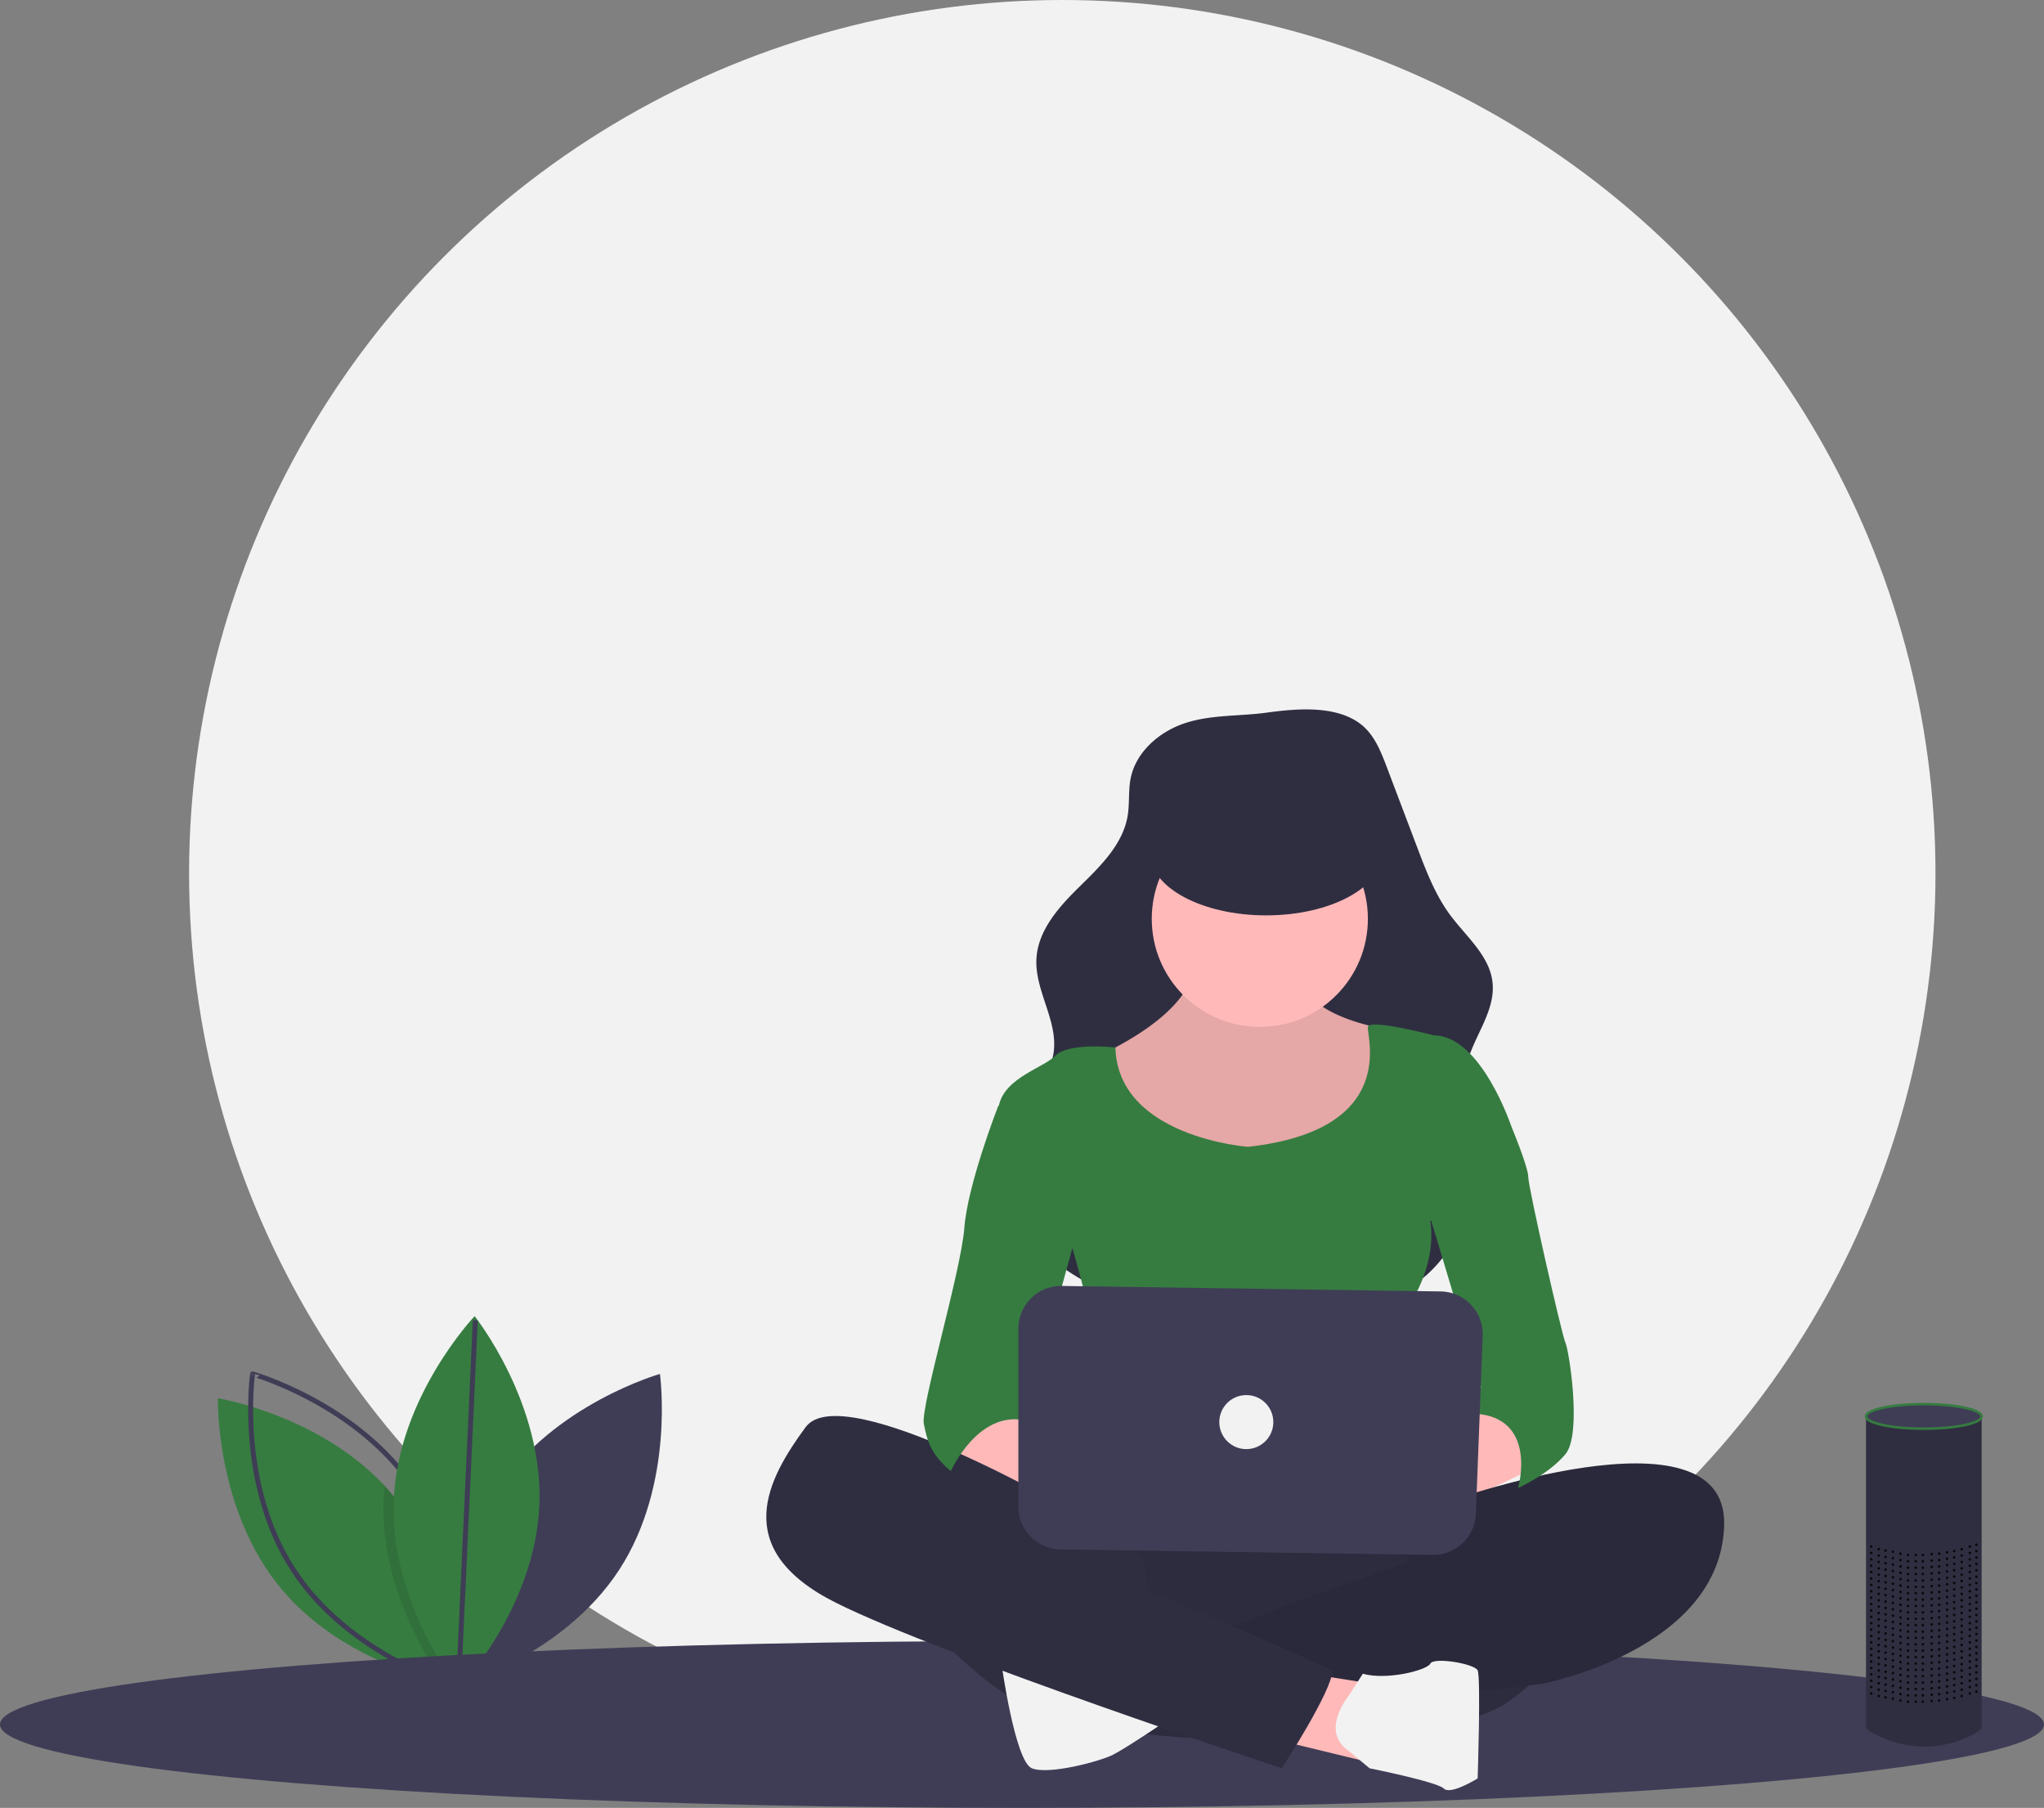 <svg xmlns="http://www.w3.org/2000/svg" id="e4ebe004-ac85-4249-bdf7-a9685d9ba22f" width="820" height="725.174" data-name="Layer 1" viewBox="0 0 820 725.174"><rect x="0" y="0" width="820" height="725.174" fill="#808080" stroke="none"/><title>voice interface</title><circle cx="426.16" cy="350.304" r="350.304" fill="#f2f2f2"/><path fill="#3f3d56" d="M389.416,685.212c-22.565,34.604-16.382,78.617-16.382,78.617s42.768-12.092,65.333-46.697S454.749,638.515,454.749,638.515,411.981,650.608,389.416,685.212Z" transform="translate(-190 -87.413)"/><path fill="#367c40" d="M372.914,763.426s-.549-.088-1.56-.292c-.806-.164-1.917-.397-3.273-.719-12.12-2.858-44.343-12.517-65.41-37.915-26.367-31.802-25.257-76.233-25.257-76.233s40.317,6.551,66.883,35.11q1.727,1.841,3.36,3.816c22.943,27.671,25.082,64.902,25.251,74.106C372.932,762.678,372.914,763.426,372.914,763.426Z" transform="translate(-190 -87.413)"/><path fill="none" stroke="#3f3d56" stroke-miterlimit="10" stroke-width="2" d="M356.652,685.212c22.565,34.604,16.382,78.617,16.382,78.617s-42.768-12.092-65.333-46.697-16.382-78.617-16.382-78.617S334.087,650.608,356.652,685.212Z" transform="translate(-190 -87.413)"/><path d="M372.908,761.299c-.596.719-1.122,1.332-1.554,1.835-.958,1.093-1.502,1.666-1.502,1.666s-.66-.83-1.771-2.384c-6.095-8.497-25.701-38.71-24.188-73.609q.123-2.744.403-5.429,1.727,1.841,3.36,3.816C370.6,714.864,372.739,752.095,372.908,761.299Z" opacity=".1" transform="translate(-190 -87.413)"/><path fill="#367c40" d="M406.366,691.33C404.583,732.603,373.945,764.8,373.945,764.8s-27.746-34.72-25.962-75.993,32.421-73.47,32.421-73.47S408.15,650.057,406.366,691.33Z" transform="translate(-190 -87.413)"/><line x1="183.945" x2="190.681" y1="676.218" y2="529.608" fill="none" stroke="#3f3d56" stroke-miterlimit="10" stroke-width="2"/><ellipse cx="410" cy="691.704" fill="#3f3d56" rx="410" ry="33.469"/><path fill="#2f2e41" d="M665.161,377.554c-10.222,3.452-19.482,11.526-21.575,22.11-.97,4.906-.375,10.006-1.192,14.94-1.894,11.443-10.876,20.182-19.161,28.3s-16.84,17.55-17.445,29.132c-.662,12.684,8.536,24.566,6.945,37.167-1.849,14.639-17.312,24.126-21.134,38.378-2.552,9.517.575,19.768,5.721,28.171,9.806,16.012,26.566,26.883,44.415,32.711s36.858,7.054,55.633,7.25c22.861.24,47.682-1.723,64.858-16.811a51.959,51.959,0,0,0,17.249-33.826c1.632-17.477-5.663-35.536-.631-52.352,3.167-10.583,11.108-20.249,9.922-31.232-1.159-10.739-10.538-18.351-16.972-27.026-6.008-8.1-9.653-17.666-13.226-27.097L746.345,395.101c-2.403-6.343-5.042-13.015-10.397-17.178-10.026-7.794-26.147-6.263-37.871-4.655C687.201,374.759,675.62,374.022,665.161,377.554Z" transform="translate(-190 -87.413)"/><path fill="#ffb9b9" d="M668.99,471.55s5.419,17.612-35.224,37.934,4.064,41.998,4.064,41.998l47.417,10.838s48.772-6.774,54.191-14.902,14.902-35.224,12.193-39.288A63.342,63.342,0,0,0,744.857,500s-32.515-5.419-31.16-20.322S668.99,471.55,668.99,471.55Z" transform="translate(-190 -87.413)"/><path d="M668.99,471.55s5.419,17.612-35.224,37.934,4.064,41.998,4.064,41.998l47.417,10.838s48.772-6.774,54.191-14.902,14.902-35.224,12.193-39.288A63.342,63.342,0,0,0,744.857,500s-32.515-5.419-31.16-20.322S668.99,471.55,668.99,471.55Z" opacity=".1" transform="translate(-190 -87.413)"/><circle cx="505.408" cy="368.557" r="43.353" fill="#ffb9b9"/><path fill="#367c40" d="M690.666,547.417s-52.211-3.818-53.201-39.843c0,0-18.602-2.155-24.021,3.264s-23.031,9.483-23.031,23.031,29.805,54.191,29.805,54.191,16.257,54.191,9.483,63.674-8.129,33.869-8.129,33.869,67.739-5.419,78.577,0,54.191,5.419,56.9,0S754.34,612.446,754.34,612.446s12.193-16.257,9.483-35.224l32.514-37.934s-12.193-36.579-31.16-36.579c0,0-25.741-6.774-26.418-3.387S751.631,540.643,690.666,547.417Z" transform="translate(-190 -87.413)"/><path fill="#ffb9b9" d="M568.737,666.637s12.193,18.967,43.353,23.031,36.579-6.774,33.869-9.483-35.224-14.902-35.224-14.902l-18.967-14.902Z" transform="translate(-190 -87.413)"/><path fill="#ffb9b9" d="M790.919,650.38,755.695,670.701s-46.062-2.71-28.45,10.838,50.127,8.129,50.127,8.129l31.16-14.902Z" transform="translate(-190 -87.413)"/><path fill="#2f2e41" d="M614.799,685.604s-32.515,79.931,6.774,92.124,147.67,9.483,172.056-6.774,31.16-37.934,27.095-44.707-31.16-25.741-50.127-27.095S614.799,685.604,614.799,685.604Z" transform="translate(-190 -87.413)"/><path d="M614.799,685.604s-32.515,79.931,6.774,92.124,147.67,9.483,172.056-6.774,31.16-37.934,27.095-44.707-31.16-25.741-50.127-27.095S614.799,685.604,614.799,685.604Z" opacity=".05" transform="translate(-190 -87.413)"/><path fill="#2f2e41" d="M768.277,690.57s114.767-41.545,113.412,8.582-73.158,63.674-73.158,63.674l-21.676,2.71L667.635,769.599s4.064-21.676-5.419-24.386c0,0,31.16-8.129,32.515-9.483s78.577-28.45,83.996-29.805,21.676-12.193,33.869-10.838c0,0,13.548-10.838,28.45-8.129L799.048,689.668Z" transform="translate(-190 -87.413)"/><path d="M768.277,690.57s114.767-41.545,113.412,8.582-73.158,63.674-73.158,63.674l-21.676,2.71L667.635,769.599s4.064-21.676-5.419-24.386c0,0,31.16-8.129,32.515-9.483s78.577-28.45,83.996-29.805,21.676-12.193,33.869-10.838c0,0,13.548-10.838,28.45-8.129L799.048,689.668Z" opacity=".1" transform="translate(-190 -87.413)"/><polygon fill="#2f2e41" points="558 609.885 572.469 642.898 660.529 611.738 667.303 594.126 644.272 590.062 597.97 598.19 577.888 603.61 558 609.885"/><polygon points="558 609.885 572.469 642.898 660.529 611.738 667.303 594.126 644.272 590.062 597.97 598.19 577.888 603.61 558 609.885" opacity=".1"/><path fill="#2f2e41" d="M560.608,737.085s25.741,32.515,55.546,40.643,46.062-2.71,46.062-2.71L652.732,737.085l-4.064-24.386-17.612-12.193-35.224-16.257-41.998-13.548s-17.612-2.71-17.612,0,16.257,43.353,16.257,43.353Z" transform="translate(-190 -87.413)"/><path fill="#f2f2f2" d="M591.768,754.697s5.419,39.288,12.193,41.998,27.095-2.71,32.514-5.419,23.839-15.211,23.839-15.211S595.832,751.987,591.768,754.697Z" transform="translate(-190 -87.413)"/><polygon fill="#ffb9b9" points="525.052 671.348 550.793 675.412 548.083 706.572 512.18 697.851 525.052 671.348"/><path fill="#f2f2f2" d="M731.18,767.433s-12.064,14.359.129,22.488l8.129,6.774s27.095,5.419,29.805,8.129,13.548-4.064,13.548-4.064,1.355-40.643,0-43.353-17.612-5.419-18.967-2.71-17.612,6.774-27.095,4.064Z" transform="translate(-190 -87.413)"/><path fill="#2f2e41" d="M622.928,695.087S528.094,639.541,513.191,659.863s-31.16,48.772,12.193,70.448,178.83,66.384,178.83,66.384,20.322-31.16,20.322-39.288c0,0-71.803-32.515-83.996-35.224s-60.965-33.869-67.739-36.579-16.257-10.838-16.257-10.838Z" transform="translate(-190 -87.413)"/><path fill="#367c40" d="M595.832,527.095l-5.419,4.064s-12.193,31.16-13.548,48.772-17.612,71.803-16.257,78.577,2.71,12.193,10.838,18.967c0,0,10.838-24.386,29.805-20.322l23.031-83.996Z" transform="translate(-190 -87.413)"/><path fill="#367c40" d="M785.5,527.095,796.338,539.288s6.774,16.257,6.774,20.322,13.548,63.674,14.902,66.384,6.774,36.579,0,44.707-18.967,13.548-18.967,13.548,8.129-28.45-17.612-29.805l2.71-10.838-24.386-81.286Z" transform="translate(-190 -87.413)"/><path fill="#3f3d56" d="M598.542,620.37v71.361A17.157,17.157,0,0,0,615.444,708.885l149.238,2.211a17.157,17.157,0,0,0,17.398-16.495l2.745-71.369a17.157,17.157,0,0,0-16.895-17.814l-151.983-2.203A17.157,17.157,0,0,0,598.542,620.37Z" transform="translate(-190 -87.413)"/><ellipse cx="507.95" cy="342.039" fill="#2f2e41" rx="46.665" ry="25.127"/><circle cx="499.989" cy="570.418" r="10.838" fill="#f2f2f2"/><path fill="#2f2e41" d="M984.99,655.635V779.402c0,2.126-1.144,2.43-3.004,3.461-6.274,3.48-21.74,9.68-40.308-.133-1.906-1.007-3.08-1.348-3.08-3.504V656.428S962.19,665.944,984.99,655.635Z" transform="translate(-190 -87.413)"/><ellipse cx="771.794" cy="568.138" fill="#3f3d56" stroke="#367c40" stroke-miterlimit="10" rx="23.196" ry="4.926"/><g opacity=".8"><circle cx="792.877" cy="619.616" r=".52"/><circle cx="790.235" cy="620.355" r=".52"/><circle cx="786.971" cy="621.395" r=".52"/><circle cx="781.118" cy="622.656" r=".52"/><circle cx="774.948" cy="623.403" r=".52"/><circle cx="768.557" cy="623.697" r=".52"/><circle cx="759.384" cy="622.436" r=".52"/><circle cx="762.423" cy="623.177" r=".52"/><circle cx="753.707" cy="621.395" r=".52"/><circle cx="756.441" cy="621.916" r=".52"/><circle cx="750.71" cy="620.355" r=".52"/><circle cx="783.982" cy="622.136" r=".52"/><circle cx="777.944" cy="623.177" r=".52"/><circle cx="771.391" cy="623.697" r=".52"/><circle cx="765.43" cy="623.697" r=".52"/></g><g opacity=".8"><circle cx="792.877" cy="622.177" r=".52"/><circle cx="790.235" cy="622.916" r=".52"/><circle cx="786.971" cy="623.956" r=".52"/><circle cx="781.118" cy="625.217" r=".52"/><circle cx="774.948" cy="625.964" r=".52"/><circle cx="768.557" cy="626.258" r=".52"/><circle cx="759.384" cy="624.997" r=".52"/><circle cx="762.423" cy="625.738" r=".52"/><circle cx="753.707" cy="623.956" r=".52"/><circle cx="756.441" cy="624.477" r=".52"/><circle cx="750.71" cy="622.916" r=".52"/><circle cx="783.982" cy="624.697" r=".52"/><circle cx="777.944" cy="625.738" r=".52"/><circle cx="771.391" cy="626.258" r=".52"/><circle cx="765.43" cy="626.258" r=".52"/></g><g opacity=".8"><circle cx="792.877" cy="624.738" r=".52"/><circle cx="790.235" cy="625.477" r=".52"/><circle cx="786.971" cy="626.517" r=".52"/><circle cx="781.118" cy="627.778" r=".52"/><circle cx="774.948" cy="628.525" r=".52"/><circle cx="768.557" cy="628.819" r=".52"/><circle cx="759.384" cy="627.558" r=".52"/><circle cx="762.423" cy="628.299" r=".52"/><circle cx="753.707" cy="626.517" r=".52"/><circle cx="756.441" cy="627.038" r=".52"/><circle cx="750.71" cy="625.477" r=".52"/><circle cx="783.982" cy="627.258" r=".52"/><circle cx="777.944" cy="628.299" r=".52"/><circle cx="771.391" cy="628.819" r=".52"/><circle cx="765.43" cy="628.819" r=".52"/></g><g opacity=".8"><circle cx="792.877" cy="627.299" r=".52"/><circle cx="790.235" cy="628.038" r=".52"/><circle cx="786.971" cy="629.079" r=".52"/><circle cx="781.118" cy="630.339" r=".52"/><circle cx="774.948" cy="631.087" r=".52"/><circle cx="768.557" cy="631.38" r=".52"/><circle cx="759.384" cy="630.119" r=".52"/><circle cx="762.423" cy="630.86" r=".52"/><circle cx="753.707" cy="629.079" r=".52"/><circle cx="756.441" cy="629.599" r=".52"/><circle cx="750.71" cy="628.038" r=".52"/><circle cx="783.982" cy="629.819" r=".52"/><circle cx="777.944" cy="630.86" r=".52"/><circle cx="771.391" cy="631.38" r=".52"/><circle cx="765.43" cy="631.38" r=".52"/></g><g opacity=".8"><circle cx="792.877" cy="629.86" r=".52"/><circle cx="790.235" cy="630.599" r=".52"/><circle cx="786.971" cy="631.64" r=".52"/><circle cx="781.118" cy="632.9" r=".52"/><circle cx="774.948" cy="633.648" r=".52"/><circle cx="768.557" cy="633.941" r=".52"/><circle cx="759.384" cy="632.68" r=".52"/><circle cx="762.423" cy="633.421" r=".52"/><circle cx="753.707" cy="631.64" r=".52"/><circle cx="756.441" cy="632.16" r=".52"/><circle cx="750.71" cy="630.599" r=".52"/><circle cx="783.982" cy="632.38" r=".52"/><circle cx="777.944" cy="633.421" r=".52"/><circle cx="771.391" cy="633.941" r=".52"/><circle cx="765.43" cy="633.941" r=".52"/></g><g opacity=".8"><circle cx="792.877" cy="632.421" r=".52"/><circle cx="790.235" cy="633.16" r=".52"/><circle cx="786.971" cy="634.201" r=".52"/><circle cx="781.118" cy="635.461" r=".52"/><circle cx="774.948" cy="636.209" r=".52"/><circle cx="768.557" cy="636.502" r=".52"/><circle cx="759.384" cy="635.241" r=".52"/><circle cx="762.423" cy="635.982" r=".52"/><circle cx="753.707" cy="634.201" r=".52"/><circle cx="756.441" cy="634.721" r=".52"/><circle cx="750.71" cy="633.16" r=".52"/><circle cx="783.982" cy="634.941" r=".52"/><circle cx="777.944" cy="635.982" r=".52"/><circle cx="771.391" cy="636.502" r=".52"/><circle cx="765.43" cy="636.502" r=".52"/></g><g opacity=".8"><circle cx="792.877" cy="634.982" r=".52"/><circle cx="790.235" cy="635.721" r=".52"/><circle cx="786.971" cy="636.762" r=".52"/><circle cx="781.118" cy="638.022" r=".52"/><circle cx="774.948" cy="638.77" r=".52"/><circle cx="768.557" cy="639.063" r=".52"/><circle cx="759.384" cy="637.802" r=".52"/><circle cx="762.423" cy="638.543" r=".52"/><circle cx="753.707" cy="636.762" r=".52"/><circle cx="756.441" cy="637.282" r=".52"/><circle cx="750.71" cy="635.721" r=".52"/><circle cx="783.982" cy="637.502" r=".52"/><circle cx="777.944" cy="638.543" r=".52"/><circle cx="771.391" cy="639.063" r=".52"/><circle cx="765.43" cy="639.063" r=".52"/></g><g opacity=".8"><circle cx="792.877" cy="637.543" r=".52"/><circle cx="790.235" cy="638.282" r=".52"/><circle cx="786.971" cy="639.323" r=".52"/><circle cx="781.118" cy="640.583" r=".52"/><circle cx="774.948" cy="641.331" r=".52"/><circle cx="768.557" cy="641.624" r=".52"/><circle cx="759.384" cy="640.363" r=".52"/><circle cx="762.423" cy="641.104" r=".52"/><circle cx="753.707" cy="639.323" r=".52"/><circle cx="756.441" cy="639.843" r=".52"/><circle cx="750.71" cy="638.282" r=".52"/><circle cx="783.982" cy="640.063" r=".52"/><circle cx="777.944" cy="641.104" r=".52"/><circle cx="771.391" cy="641.624" r=".52"/><circle cx="765.43" cy="641.624" r=".52"/></g><g opacity=".8"><circle cx="792.877" cy="640.104" r=".52"/><circle cx="790.235" cy="640.843" r=".52"/><circle cx="786.971" cy="641.884" r=".52"/><circle cx="781.118" cy="643.144" r=".52"/><circle cx="774.948" cy="643.892" r=".52"/><circle cx="768.557" cy="644.185" r=".52"/><circle cx="759.384" cy="642.924" r=".52"/><circle cx="762.423" cy="643.665" r=".52"/><circle cx="753.707" cy="641.884" r=".52"/><circle cx="756.441" cy="642.404" r=".52"/><circle cx="750.71" cy="640.843" r=".52"/><circle cx="783.982" cy="642.624" r=".52"/><circle cx="777.944" cy="643.665" r=".52"/><circle cx="771.391" cy="644.185" r=".52"/><circle cx="765.43" cy="644.185" r=".52"/></g><g opacity=".8"><circle cx="792.877" cy="642.665" r=".52"/><circle cx="790.235" cy="643.404" r=".52"/><circle cx="786.971" cy="644.445" r=".52"/><circle cx="781.118" cy="645.706" r=".52"/><circle cx="774.948" cy="646.453" r=".52"/><circle cx="768.557" cy="646.746" r=".52"/><circle cx="759.384" cy="645.485" r=".52"/><circle cx="762.423" cy="646.226" r=".52"/><circle cx="753.707" cy="644.445" r=".52"/><circle cx="756.441" cy="644.965" r=".52"/><circle cx="750.71" cy="643.404" r=".52"/><circle cx="783.982" cy="645.185" r=".52"/><circle cx="777.944" cy="646.226" r=".52"/><circle cx="771.391" cy="646.746" r=".52"/><circle cx="765.43" cy="646.746" r=".52"/></g><g opacity=".8"><circle cx="792.877" cy="645.226" r=".52"/><circle cx="790.235" cy="645.965" r=".52"/><circle cx="786.971" cy="647.006" r=".52"/><circle cx="781.118" cy="648.267" r=".52"/><circle cx="774.948" cy="649.014" r=".52"/><circle cx="768.557" cy="649.307" r=".52"/><circle cx="759.384" cy="648.046" r=".52"/><circle cx="762.423" cy="648.787" r=".52"/><circle cx="753.707" cy="647.006" r=".52"/><circle cx="756.441" cy="647.526" r=".52"/><circle cx="750.71" cy="645.965" r=".52"/><circle cx="783.982" cy="647.746" r=".52"/><circle cx="777.944" cy="648.787" r=".52"/><circle cx="771.391" cy="649.307" r=".52"/><circle cx="765.43" cy="649.307" r=".52"/></g><g opacity=".8"><circle cx="792.877" cy="647.787" r=".52"/><circle cx="790.235" cy="648.526" r=".52"/><circle cx="786.971" cy="649.567" r=".52"/><circle cx="781.118" cy="650.828" r=".52"/><circle cx="774.948" cy="651.575" r=".52"/><circle cx="768.557" cy="651.868" r=".52"/><circle cx="759.384" cy="650.607" r=".52"/><circle cx="762.423" cy="651.348" r=".52"/><circle cx="753.707" cy="649.567" r=".52"/><circle cx="756.441" cy="650.087" r=".52"/><circle cx="750.71" cy="648.526" r=".52"/><circle cx="783.982" cy="650.307" r=".52"/><circle cx="777.944" cy="651.348" r=".52"/><circle cx="771.391" cy="651.868" r=".52"/><circle cx="765.43" cy="651.868" r=".52"/></g><g opacity=".8"><circle cx="792.877" cy="650.348" r=".52"/><circle cx="790.235" cy="651.087" r=".52"/><circle cx="786.971" cy="652.128" r=".52"/><circle cx="781.118" cy="653.389" r=".52"/><circle cx="774.948" cy="654.136" r=".52"/><circle cx="768.557" cy="654.429" r=".52"/><circle cx="759.384" cy="653.168" r=".52"/><circle cx="762.423" cy="653.909" r=".52"/><circle cx="753.707" cy="652.128" r=".52"/><circle cx="756.441" cy="652.648" r=".52"/><circle cx="750.71" cy="651.087" r=".52"/><circle cx="783.982" cy="652.868" r=".52"/><circle cx="777.944" cy="653.909" r=".52"/><circle cx="771.391" cy="654.429" r=".52"/><circle cx="765.43" cy="654.429" r=".52"/></g><g opacity=".8"><circle cx="792.877" cy="652.909" r=".52"/><circle cx="790.235" cy="653.648" r=".52"/><circle cx="786.971" cy="654.689" r=".52"/><circle cx="781.118" cy="655.95" r=".52"/><circle cx="774.948" cy="656.697" r=".52"/><circle cx="768.557" cy="656.99" r=".52"/><circle cx="759.384" cy="655.73" r=".52"/><circle cx="762.423" cy="656.47" r=".52"/><circle cx="753.707" cy="654.689" r=".52"/><circle cx="756.441" cy="655.209" r=".52"/><circle cx="750.71" cy="653.648" r=".52"/><circle cx="783.982" cy="655.429" r=".52"/><circle cx="777.944" cy="656.47" r=".52"/><circle cx="771.391" cy="656.99" r=".52"/><circle cx="765.43" cy="656.99" r=".52"/></g><g opacity=".8"><circle cx="792.877" cy="655.47" r=".52"/><circle cx="790.235" cy="656.209" r=".52"/><circle cx="786.971" cy="657.25" r=".52"/><circle cx="781.118" cy="658.511" r=".52"/><circle cx="774.948" cy="659.258" r=".52"/><circle cx="768.557" cy="659.551" r=".52"/><circle cx="759.384" cy="658.291" r=".52"/><circle cx="762.423" cy="659.031" r=".52"/><circle cx="753.707" cy="657.25" r=".52"/><circle cx="756.441" cy="657.77" r=".52"/><circle cx="750.71" cy="656.209" r=".52"/><circle cx="783.982" cy="657.99" r=".52"/><circle cx="777.944" cy="659.031" r=".52"/><circle cx="771.391" cy="659.551" r=".52"/><circle cx="765.43" cy="659.551" r=".52"/></g><g opacity=".8"><circle cx="792.877" cy="658.031" r=".52"/><circle cx="790.235" cy="658.77" r=".52"/><circle cx="786.971" cy="659.811" r=".52"/><circle cx="781.118" cy="661.072" r=".52"/><circle cx="774.948" cy="661.819" r=".52"/><circle cx="768.557" cy="662.112" r=".52"/><circle cx="759.384" cy="660.852" r=".52"/><circle cx="762.423" cy="661.592" r=".52"/><circle cx="753.707" cy="659.811" r=".52"/><circle cx="756.441" cy="660.331" r=".52"/><circle cx="750.71" cy="658.77" r=".52"/><circle cx="783.982" cy="660.551" r=".52"/><circle cx="777.944" cy="661.592" r=".52"/><circle cx="771.391" cy="662.112" r=".52"/><circle cx="765.43" cy="662.112" r=".52"/></g><g opacity=".8"><circle cx="792.877" cy="660.592" r=".52"/><circle cx="790.235" cy="661.331" r=".52"/><circle cx="786.971" cy="662.372" r=".52"/><circle cx="781.118" cy="663.633" r=".52"/><circle cx="774.948" cy="664.38" r=".52"/><circle cx="768.557" cy="664.673" r=".52"/><circle cx="759.384" cy="663.413" r=".52"/><circle cx="762.423" cy="664.153" r=".52"/><circle cx="753.707" cy="662.372" r=".52"/><circle cx="756.441" cy="662.892" r=".52"/><circle cx="750.71" cy="661.331" r=".52"/><circle cx="783.982" cy="663.112" r=".52"/><circle cx="777.944" cy="664.153" r=".52"/><circle cx="771.391" cy="664.673" r=".52"/><circle cx="765.43" cy="664.673" r=".52"/></g><g opacity=".8"><circle cx="792.877" cy="663.153" r=".52"/><circle cx="790.235" cy="663.892" r=".52"/><circle cx="786.971" cy="664.933" r=".52"/><circle cx="781.118" cy="666.194" r=".52"/><circle cx="774.948" cy="666.941" r=".52"/><circle cx="768.557" cy="667.234" r=".52"/><circle cx="759.384" cy="665.974" r=".52"/><circle cx="762.423" cy="666.714" r=".52"/><circle cx="753.707" cy="664.933" r=".52"/><circle cx="756.441" cy="665.453" r=".52"/><circle cx="750.71" cy="663.892" r=".52"/><circle cx="783.982" cy="665.673" r=".52"/><circle cx="777.944" cy="666.714" r=".52"/><circle cx="771.391" cy="667.234" r=".52"/><circle cx="765.43" cy="667.234" r=".52"/></g><g opacity=".8"><circle cx="792.877" cy="665.714" r=".52"/><circle cx="790.235" cy="666.453" r=".52"/><circle cx="786.971" cy="667.494" r=".52"/><circle cx="781.118" cy="668.755" r=".52"/><circle cx="774.948" cy="669.502" r=".52"/><circle cx="768.557" cy="669.796" r=".52"/><circle cx="759.384" cy="668.535" r=".52"/><circle cx="762.423" cy="669.275" r=".52"/><circle cx="753.707" cy="667.494" r=".52"/><circle cx="756.441" cy="668.014" r=".52"/><circle cx="750.71" cy="666.453" r=".52"/><circle cx="783.982" cy="668.234" r=".52"/><circle cx="777.944" cy="669.275" r=".52"/><circle cx="771.391" cy="669.796" r=".52"/><circle cx="765.43" cy="669.796" r=".52"/></g><g opacity=".8"><circle cx="792.877" cy="668.275" r=".52"/><circle cx="790.235" cy="669.014" r=".52"/><circle cx="786.971" cy="670.055" r=".52"/><circle cx="781.118" cy="671.316" r=".52"/><circle cx="774.948" cy="672.063" r=".52"/><circle cx="768.557" cy="672.357" r=".52"/><circle cx="759.384" cy="671.096" r=".52"/><circle cx="762.423" cy="671.836" r=".52"/><circle cx="753.707" cy="670.055" r=".52"/><circle cx="756.441" cy="670.575" r=".52"/><circle cx="750.71" cy="669.014" r=".52"/><circle cx="783.982" cy="670.795" r=".52"/><circle cx="777.944" cy="671.836" r=".52"/><circle cx="771.391" cy="672.357" r=".52"/><circle cx="765.43" cy="672.357" r=".52"/></g><g opacity=".8"><circle cx="792.877" cy="670.836" r=".52"/><circle cx="790.235" cy="671.575" r=".52"/><circle cx="786.971" cy="672.616" r=".52"/><circle cx="781.118" cy="673.877" r=".52"/><circle cx="774.948" cy="674.624" r=".52"/><circle cx="768.557" cy="674.918" r=".52"/><circle cx="759.384" cy="673.657" r=".52"/><circle cx="762.423" cy="674.397" r=".52"/><circle cx="753.707" cy="672.616" r=".52"/><circle cx="756.441" cy="673.136" r=".52"/><circle cx="750.71" cy="671.575" r=".52"/><circle cx="783.982" cy="673.356" r=".52"/><circle cx="777.944" cy="674.397" r=".52"/><circle cx="771.391" cy="674.918" r=".52"/><circle cx="765.43" cy="674.918" r=".52"/></g><g opacity=".8"><circle cx="792.877" cy="673.397" r=".52"/><circle cx="790.235" cy="674.136" r=".52"/><circle cx="786.971" cy="675.177" r=".52"/><circle cx="781.118" cy="676.438" r=".52"/><circle cx="774.948" cy="677.185" r=".52"/><circle cx="768.557" cy="677.479" r=".52"/><circle cx="759.384" cy="676.218" r=".52"/><circle cx="762.423" cy="676.958" r=".52"/><circle cx="753.707" cy="675.177" r=".52"/><circle cx="756.441" cy="675.697" r=".52"/><circle cx="750.71" cy="674.136" r=".52"/><circle cx="783.982" cy="675.917" r=".52"/><circle cx="777.944" cy="676.958" r=".52"/><circle cx="771.391" cy="677.479" r=".52"/><circle cx="765.43" cy="677.479" r=".52"/></g><g opacity=".8"><circle cx="792.877" cy="675.958" r=".52"/><circle cx="790.235" cy="676.697" r=".52"/><circle cx="786.971" cy="677.738" r=".52"/><circle cx="781.118" cy="678.999" r=".52"/><circle cx="774.948" cy="679.746" r=".52"/><circle cx="768.557" cy="680.04" r=".52"/><circle cx="759.384" cy="678.779" r=".52"/><circle cx="762.423" cy="679.519" r=".52"/><circle cx="753.707" cy="677.738" r=".52"/><circle cx="756.441" cy="678.258" r=".52"/><circle cx="750.71" cy="676.697" r=".52"/><circle cx="783.982" cy="678.478" r=".52"/><circle cx="777.944" cy="679.519" r=".52"/><circle cx="771.391" cy="680.04" r=".52"/><circle cx="765.43" cy="680.04" r=".52"/></g><g opacity=".8"><circle cx="792.877" cy="678.519" r=".52"/><circle cx="790.235" cy="679.258" r=".52"/><circle cx="786.971" cy="680.299" r=".52"/><circle cx="781.118" cy="681.56" r=".52"/><circle cx="774.948" cy="682.307" r=".52"/><circle cx="768.557" cy="682.601" r=".52"/><circle cx="759.384" cy="681.34" r=".52"/><circle cx="762.423" cy="682.08" r=".52"/><circle cx="753.707" cy="680.299" r=".52"/><circle cx="756.441" cy="680.819" r=".52"/><circle cx="750.71" cy="679.258" r=".52"/><circle cx="783.982" cy="681.039" r=".52"/><circle cx="777.944" cy="682.08" r=".52"/><circle cx="771.391" cy="682.601" r=".52"/><circle cx="765.43" cy="682.601" r=".52"/></g></svg>